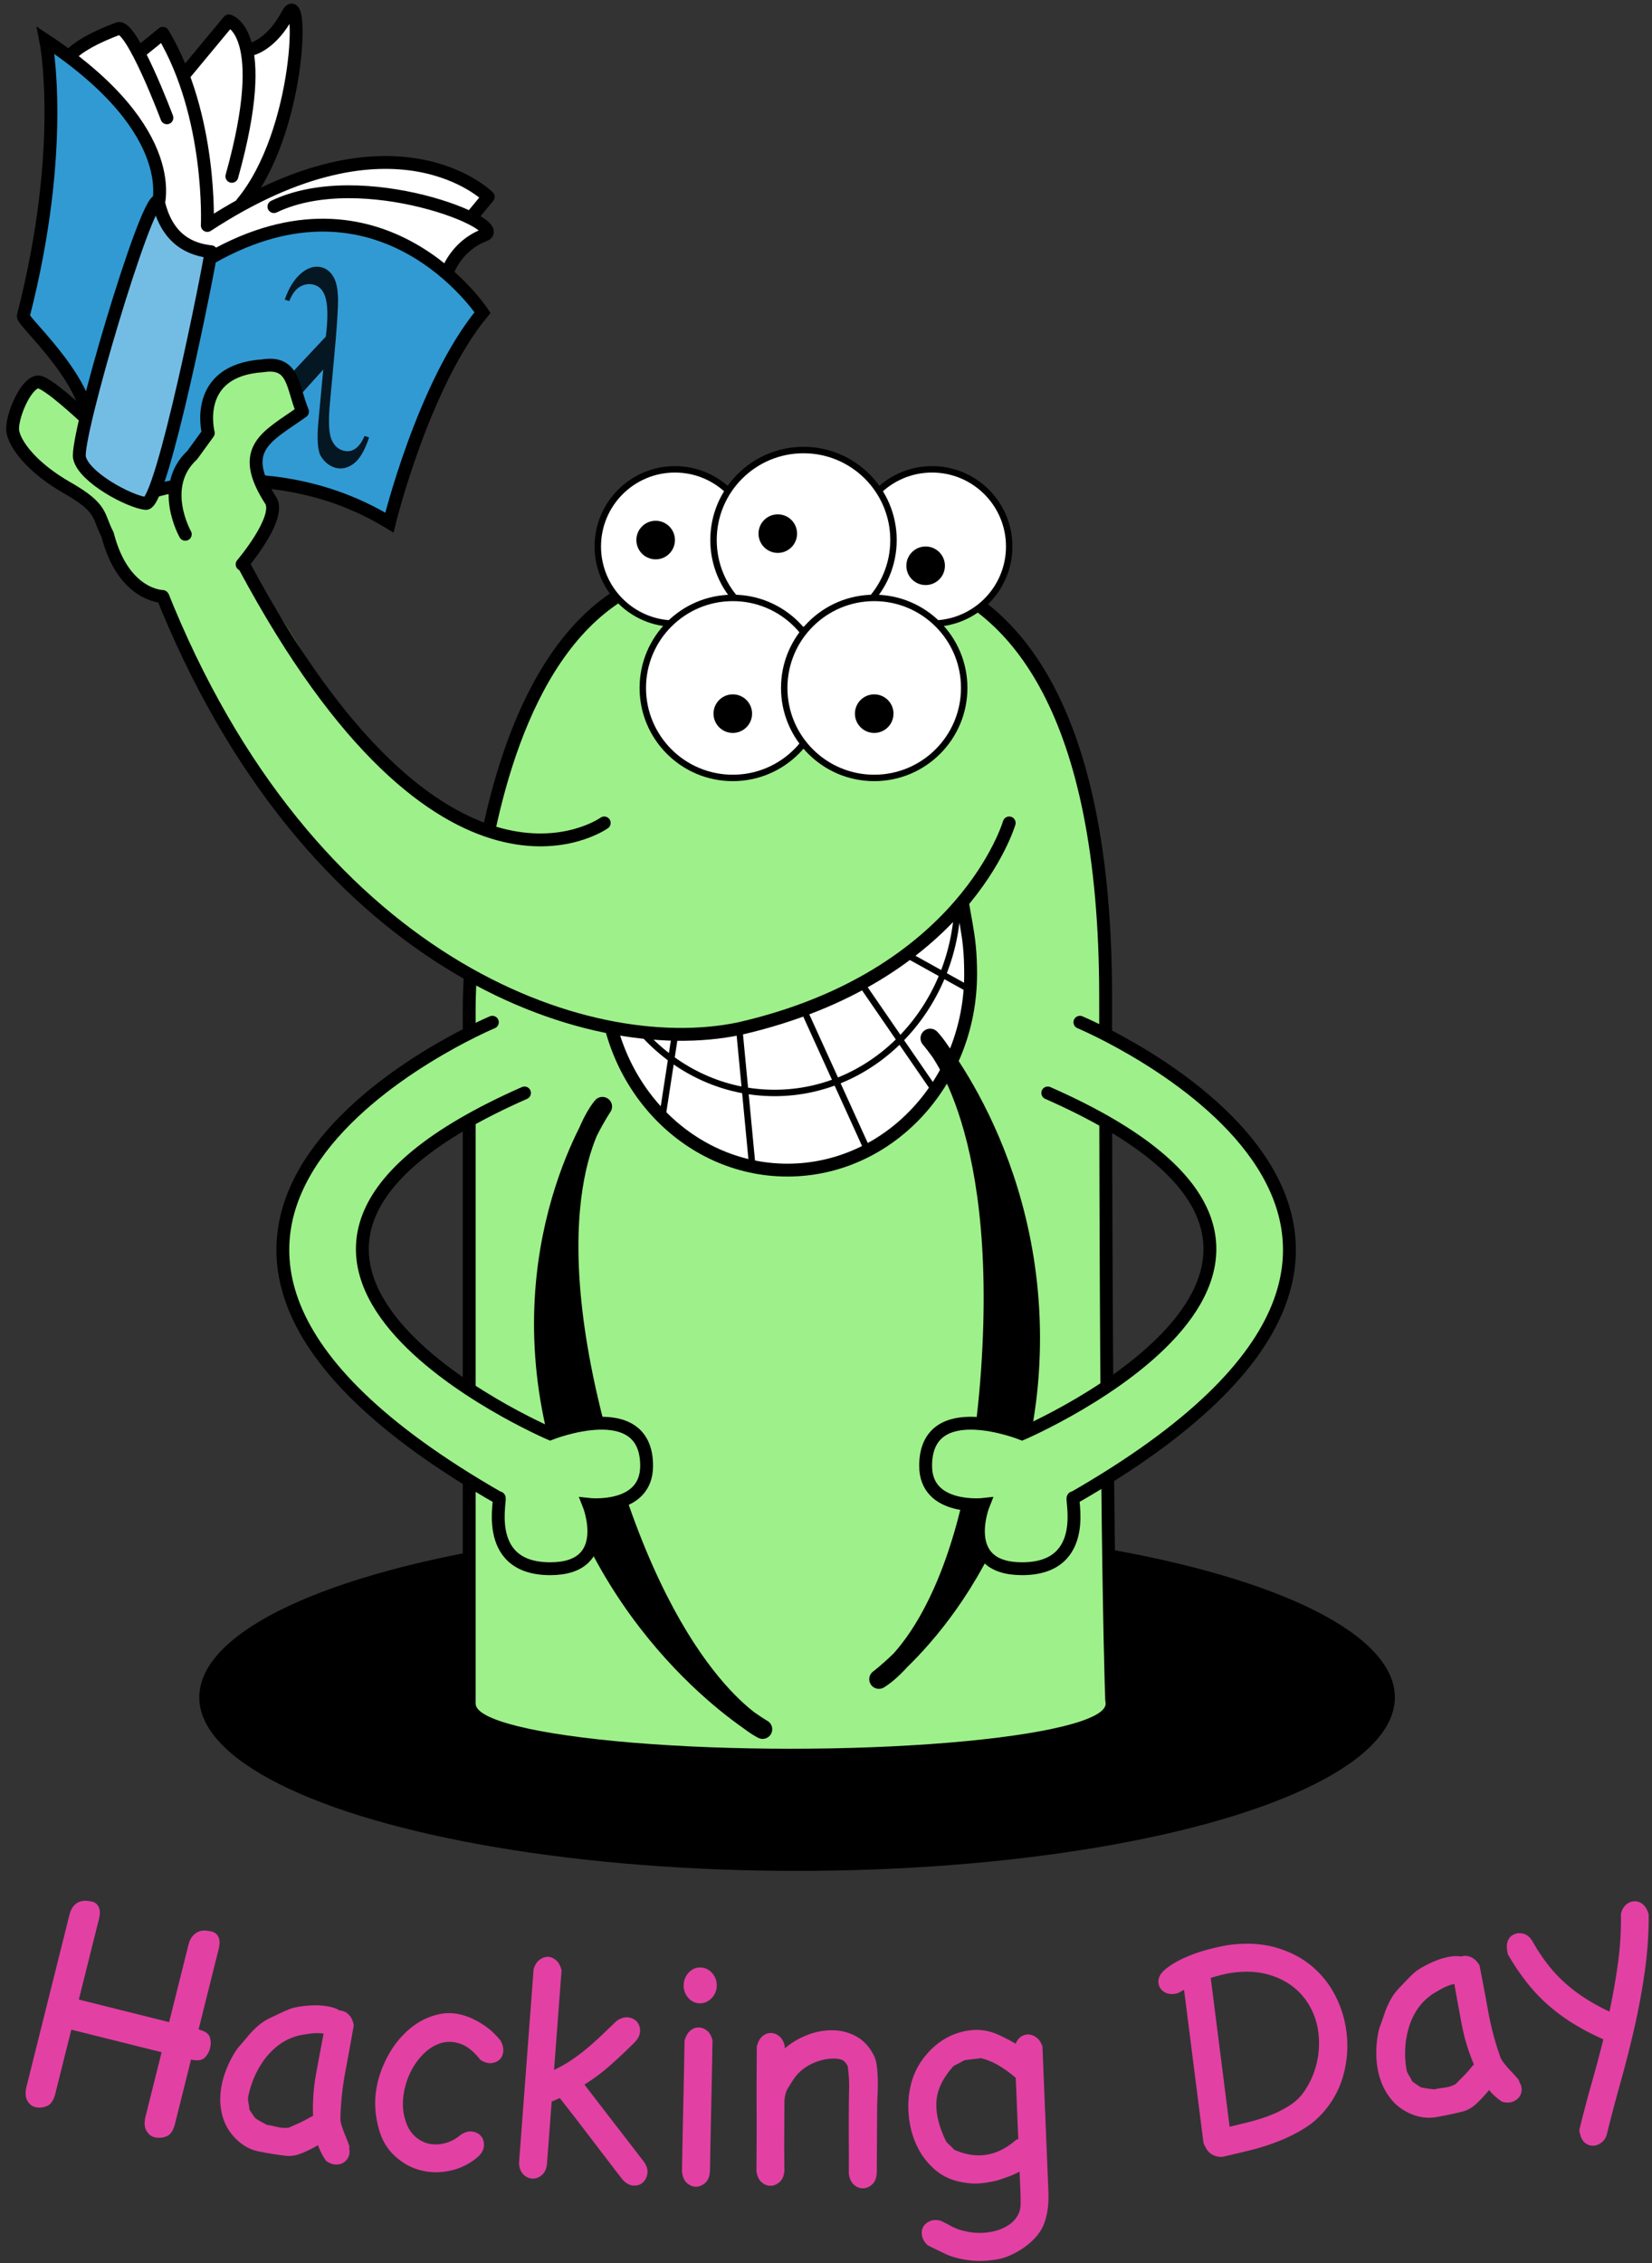 <svg width="257" height="352" viewBox="0 0 257 352" xmlns="http://www.w3.org/2000/svg"><rect x="0" y="0" width="257" height="352" fill="#333333" stroke="none"/><title>body</title><g transform="translate(-13 -14)" fill="none" fill-rule="evenodd"><ellipse fill="#000" cx="137" cy="278" rx="93" ry="27"/><path d="M43.892 329.665c.994.25 1.578.65 1.75 1.203.17.553.184 1.121.038 1.705a3.107 3.107 0 0 1-.836 1.485c-.412.408-1.12.504-2.123.29l-2.495 9.982c-.265 1.064-.711 1.718-1.337 1.962a3.01 3.01 0 0 1-1.866.135c-.514-.128-.93-.47-1.247-1.022-.318-.553-.36-1.293-.13-2.22l2.496-9.982-14.048-3.51-2.482 9.93c-.266 1.064-.712 1.718-1.338 1.962-.626.245-1.23.294-1.813.148-.515-.128-.922-.467-1.222-1.016-.3-.549-.335-1.286-.104-2.212l6.65-26.603c.145-.583.35-1.042.617-1.377.265-.334.57-.568.913-.7.343-.134.695-.192 1.055-.174.36.017.694.064 1.003.141.446.111.776.394.99.849.215.454.224 1.076.027 1.865l-3.126 12.504 14.048 3.51 2.996-11.988c.146-.584.36-1.04.643-1.37.283-.33.588-.564.914-.702a2.34 2.34 0 0 1 1.055-.173c.377.021.72.07 1.029.148.48.12.827.407 1.042.861.214.455.223 1.077.026 1.866l-3.125 12.503zm23.47 18.363c-.007.035-.027.05-.062.044.124.524.097.986-.08 1.385a1.98 1.98 0 0 1-.778.915c-.342.21-.754.308-1.236.296-.483-.013-.978-.207-1.487-.582-.26-.369-.496-.76-.71-1.174a8.969 8.969 0 0 1-.537-1.251c-.8.47-1.644.889-2.533 1.254-.89.366-1.738.496-2.545.391a55.433 55.433 0 0 1-4.137-.667c-1.352-.271-2.562-.949-3.63-2.032-.883-.908-1.506-1.914-1.87-3.018a9.685 9.685 0 0 1-.485-3.395c.04-1.16.251-2.317.632-3.47.38-1.155.874-2.235 1.48-3.242.26-.457.568-.888.925-1.292.358-.405.718-.826 1.082-1.266a13.898 13.898 0 0 1 1.648-1.731 8.653 8.653 0 0 1 1.95-1.303c.507-.234 1.006-.47 1.496-.708s.986-.456 1.487-.656c.35-.154.867-.289 1.55-.403a16.76 16.76 0 0 1 2.191-.21c.776-.027 1.539.026 2.288.156.749.13 1.366.346 1.852.646.5.015.958.22 1.373.616.416.396.685.963.808 1.702a501.421 501.421 0 0 1-1.3 7.15 45.345 45.345 0 0 0-.777 7.24c-.02.32.045.717.196 1.191.15.475.32.945.508 1.408.189.464.357.888.505 1.273.149.384.214.629.195.733zm-6.008-4.761a.617.617 0 0 0 .175-.078c.04-.028.099-.054.175-.077a29.996 29.996 0 0 1 .48-6.619 587.36 587.36 0 0 1 1.158-6.178 5.976 5.976 0 0 0-1.064-.078 8.292 8.292 0 0 0-1.173.092c-.387.058-.738.114-1.052.167a6.291 6.291 0 0 0-.699.147c-1.13.306-2.129.787-2.997 1.443a10.918 10.918 0 0 0-2.258 2.298 14.125 14.125 0 0 0-1.6 2.844 14.537 14.537 0 0 0-.925 3.15c.021.29.06.585.116.882.056.296.094.59.115.881.144.205.294.428.449.67.155.243.322.47.5.68.29.194.582.37.877.53l.886.477c.592.103 1.164.22 1.715.353.552.132 1.121.16 1.709.082a120.06 120.06 0 0 0 1.723-.776 18.21 18.21 0 0 0 1.69-.89zm23.347 2.76c.656-.419 1.272-.576 1.847-.47.575.105 1.016.354 1.325.748.308.393.445.882.41 1.465-.035.584-.335 1.144-.898 1.681-1.312 1.123-2.78 1.854-4.406 2.19-1.626.338-3.189.3-4.688-.113-1.5-.413-2.839-1.19-4.019-2.33-1.18-1.14-1.983-2.591-2.41-4.353a14.152 14.152 0 0 1-.48-3.103 13.38 13.38 0 0 1 .22-3.126c.309-1.672.909-3.318 1.8-4.937.89-1.62 2-2.99 3.33-4.111a10.579 10.579 0 0 1 4.494-2.26c1.667-.386 3.413-.166 5.236.66.91.431 1.723.922 2.44 1.472.716.55 1.383 1.218 2 2.005.318.609.446 1.176.382 1.703-.064.526-.265.938-.604 1.235-.339.298-.77.468-1.29.512-.523.043-1.08-.131-1.674-.523-1.018-1.3-2.057-2.129-3.118-2.489-1.06-.36-2.081-.385-3.062-.077-.982.309-1.888.884-2.72 1.727a10.515 10.515 0 0 0-2.042 2.959 11.824 11.824 0 0 0-1.026 3.615c-.155 1.281-.053 2.496.306 3.643.303 1.034.782 1.858 1.437 2.472.656.614 1.382 1.013 2.18 1.199.796.186 1.644.164 2.545-.066.9-.229 1.729-.672 2.485-1.328zm13.39 4.584c-.094.773-.367 1.346-.821 1.72-.454.374-.937.55-1.45.53-.512-.022-.975-.234-1.388-.637-.412-.404-.643-.997-.69-1.781l2.27-30.147c.191-.659.503-1.15.935-1.472.432-.322.87-.475 1.311-.46.442.016.863.198 1.262.548.4.349.68.866.84 1.552l-1.166 15.497a21.33 21.33 0 0 0 2.583-1.455 29.272 29.272 0 0 0 2.281-1.69 42.722 42.722 0 0 0 2.307-2.033c.783-.74 1.633-1.553 2.551-2.441.637-.448 1.245-.633 1.824-.554.579.079 1.031.308 1.357.687.326.38.485.861.477 1.446-.009.584-.283 1.157-.821 1.72a85.165 85.165 0 0 1-4.007 3.767 28.363 28.363 0 0 1-3.83 2.823 2218.91 2218.91 0 0 0 4.676 6.07c1.47 1.901 3.029 3.925 4.676 6.07.41.669.55 1.291.418 1.866-.132.575-.396 1.016-.791 1.324-.396.307-.884.43-1.464.368-.58-.061-1.132-.395-1.653-1.002a1245.74 1245.74 0 0 1-4.843-6.322 532.393 532.393 0 0 0-4.847-6.269c-.22.09-.43.18-.632.272-.202.091-.413.181-.632.271l-.733 9.732zm25.357 1.13c-.057.812-.312 1.415-.765 1.81-.453.394-.945.584-1.475.57-.495-.014-.95-.212-1.363-.595-.414-.383-.664-.964-.748-1.745.055-3.323.121-6.717.198-10.182.077-3.464.144-6.858.2-10.182.195-.702.492-1.224.89-1.567.4-.343.846-.507 1.34-.494.46.013.889.184 1.287.513.398.33.676.832.834 1.508-.056 3.324-.122 6.718-.199 10.182a1840.21 1840.21 0 0 0-.199 10.182zm-4.089-28.976c.021-.777.287-1.433.797-1.968.51-.534 1.118-.792 1.825-.772.707.02 1.31.31 1.807.872.497.562.735 1.231.714 2.009a2.74 2.74 0 0 1-.822 1.914c-.527.534-1.144.791-1.851.772-.707-.02-1.3-.31-1.78-.871a2.794 2.794 0 0 1-.69-1.956zm30.041 29.177c-.04.814-.281 1.422-.726 1.826-.444.405-.931.605-1.461.603-.495-.003-.954-.191-1.376-.565-.423-.373-.685-.95-.787-1.728.009-1.626.009-3.244 0-4.853-.01-1.609-.01-3.226 0-4.853.006-1.167.02-2.334.045-3.5a21.186 21.186 0 0 0-.22-3.502c-.28-.532-.588-.86-.923-.986-.335-.126-.733-.19-1.192-.192-1.203-.007-2.389.279-3.559.856-1.17.577-2.093 1.376-2.77 2.398a30.663 30.663 0 0 0-.937 1.507c-.232.405-.385.997-.46 1.774l-.03 5.41a275.95 275.95 0 0 0 .025 5.41c-.04.813-.282 1.422-.726 1.826-.444.404-.932.605-1.462.602-.495-.003-.954-.19-1.376-.564-.422-.374-.684-.95-.786-1.728l.026-4.933c.009-1.59.008-3.164 0-4.72-.01-1.556-.01-3.138-.002-4.747l.027-4.96c.18-.706.466-1.234.857-1.586.39-.351.834-.526 1.329-.523.46.002.892.164 1.296.484.405.32.694.817.868 1.49l-.003.424a12.145 12.145 0 0 1 3.486-2.076c1.293-.506 2.594-.755 3.902-.748a7.838 7.838 0 0 1 3.681.921c1.146.608 2.07 1.585 2.77 2.932.244.461.409 1.037.494 1.727.084.69.134 1.415.147 2.175.014.76 0 1.538-.039 2.334-.04.795-.061 1.546-.065 2.253l-.053 9.812zm7.93 11.294c-.479-.44-.773-.924-.883-1.45-.11-.527-.058-.989.156-1.387s.564-.704 1.05-.919c.487-.214 1.07-.23 1.75-.045.47.229.867.433 1.193.615.326.181.651.345.976.49.324.147.657.266.997.358.34.092.741.182 1.205.269a9.53 9.53 0 0 0 2.075.127 9.256 9.256 0 0 0 2.189-.355 6.779 6.779 0 0 0 1.979-.93 4.197 4.197 0 0 0 1.394-1.597c.23-.434.35-.952.361-1.554a28.2 28.2 0 0 0-.014-1.645l-.141-3.445c-.554.306-1.11.56-1.668.759-.558.2-1.134.4-1.727.601-.84.212-1.684.361-2.53.45a9.518 9.518 0 0 1-2.55-.082c-1.851-.243-3.418-.922-4.703-2.037a11.19 11.19 0 0 1-2.951-4.02c-.683-1.564-1.07-3.247-1.162-5.048-.092-1.801.13-3.509.666-5.123a11.36 11.36 0 0 1 2.029-3.587 11.284 11.284 0 0 1 3.13-2.65 10.059 10.059 0 0 1 3.824-1.244c1.373-.163 2.726.03 4.058.577 1.044.452 2.038.96 2.982 1.523.191-.503.477-.878.856-1.123.38-.246.782-.35 1.208-.315.426.035.831.205 1.215.507.384.303.677.751.878 1.345l.925 22.575c.078 1.908-.138 3.553-.647 4.937-.51 1.383-1.555 2.638-3.137 3.764a13.96 13.96 0 0 1-2.127 1.202 8.075 8.075 0 0 1-2.308.679c-1.687.281-3.315.277-4.884-.012-1.14-.201-2.108-.49-2.902-.864s-1.715-.823-2.762-1.346zm13.714-16.38a.855.855 0 0 1 .367-.122l-.391-9.539c-.036.002-.054-.015-.055-.05a17.942 17.942 0 0 0-2.49-1.81 10.098 10.098 0 0 0-2.89-1.208l-2.534.316c-.277.153-.563.306-.857.46-.295.153-.58.306-.857.46-1.693 1.873-2.58 3.75-2.663 5.629-.082 1.879.435 3.928 1.553 6.147.185.205.388.409.609.612.22.203.423.408.609.612 3.46 1.557 6.66 1.054 9.599-1.508zm32.08 2.631c-.536-.003-.993-.096-1.373-.28a2.346 2.346 0 0 1-.893-.715l-.198-.296a18.803 18.803 0 0 1-.28-.526 1.629 1.629 0 0 1-.176-.539l-3-23.624a8.145 8.145 0 0 0-.726.386c-.182.112-.448.19-.799.235-.666.085-1.226-.04-1.678-.375-.453-.335-.712-.765-.779-1.291-.098-.772.265-1.495 1.088-2.17.823-.675 1.825-1.274 3.006-1.799a24.55 24.55 0 0 1 3.764-1.306c1.328-.347 2.43-.576 3.308-.688 2.56-.325 4.894-.193 7 .395 2.106.588 3.934 1.505 5.482 2.752a14.625 14.625 0 0 1 3.762 4.575c.96 1.803 1.571 3.739 1.834 5.808a17.306 17.306 0 0 1-.373 6.33 14.414 14.414 0 0 1-2.853 5.735 13.01 13.01 0 0 1-3.34 2.964 24.872 24.872 0 0 1-4.048 2.011 35.452 35.452 0 0 1-4.37 1.384c-1.485.366-2.938.711-4.359 1.034zm1.759-28.666c-.596.075-1.188.186-1.776.332-.587.146-1.172.31-1.755.49l2.94 23.151a169.83 169.83 0 0 0 3.189-.779 26.34 26.34 0 0 0 3.26-1.055 16.678 16.678 0 0 0 2.912-1.493c.89-.576 1.605-1.255 2.147-2.037a12.837 12.837 0 0 0 2.024-4.48c.383-1.618.472-3.233.267-4.846a11.095 11.095 0 0 0-1.277-3.955 10.055 10.055 0 0 0-2.7-3.159c-1.127-.873-2.465-1.514-4.014-1.923-1.549-.41-3.288-.491-5.217-.246zm44.458 16.861c.007.035-.007.056-.042.063.304.445.444.885.421 1.322a1.98 1.98 0 0 1-.4 1.132c-.243.318-.593.558-1.048.72-.455.16-.987.156-1.596-.012a10.214 10.214 0 0 1-1.084-.842 8.969 8.969 0 0 1-.948-.977 19.906 19.906 0 0 1-1.917 2.078c-.7.66-1.445 1.085-2.236 1.276a55.433 55.433 0 0 1-4.102.857c-1.36.23-2.732.03-4.117-.599-1.149-.532-2.09-1.248-2.826-2.149a9.685 9.685 0 0 1-1.667-2.997 12.422 12.422 0 0 1-.652-3.467c-.058-1.213.016-2.399.222-3.556.079-.52.212-1.032.402-1.538.189-.505.375-1.028.557-1.568.246-.77.552-1.505.92-2.207a8.653 8.653 0 0 1 1.354-1.914c.39-.4.771-.8 1.144-1.197a22.46 22.46 0 0 1 1.154-1.144c.271-.27.706-.58 1.304-.931a16.76 16.76 0 0 1 1.97-.98 11.105 11.105 0 0 1 2.192-.673c.746-.146 1.4-.166 1.961-.06.472-.164.973-.136 1.503.084.53.221.984.654 1.362 1.3.462 2.36.91 4.74 1.345 7.142a45.345 45.345 0 0 0 1.864 7.04c.096.305.3.652.61 1.042s.637.767.978 1.132c.342.366.651.702.927 1.008.276.306.425.511.445.615zm-7.314-2.297a.617.617 0 0 0 .136-.134.617.617 0 0 1 .136-.135 29.996 29.996 0 0 1-1.92-6.353 587.37 587.37 0 0 1-1.13-6.183 5.976 5.976 0 0 0-1.02.308 8.292 8.292 0 0 0-1.063.505c-.34.193-.648.37-.923.532a6.292 6.292 0 0 0-.6.388c-.945.69-1.706 1.496-2.282 2.42a10.918 10.918 0 0 0-1.286 2.954 14.125 14.125 0 0 0-.476 3.227 14.537 14.537 0 0 0 .263 3.273c.123.264.264.524.423.782.158.257.3.518.423.782.208.14.427.294.659.465.232.17.468.323.71.455.34.078.676.138 1.009.181l.998.13a28.07 28.07 0 0 1 1.728-.285 4.671 4.671 0 0 0 1.625-.534c.452-.45.896-.897 1.331-1.342a18.21 18.21 0 0 0 1.26-1.436zm23.143-23.728c.147-.551.364-.974.652-1.27.288-.295.62-.493.996-.592a1.86 1.86 0 0 1 1.612.287c.493.345.844.911 1.051 1.697a60.651 60.651 0 0 1-.59 8.77c-.408 2.886-.932 5.75-1.571 8.588-.64 2.839-1.355 5.67-2.145 8.494-.79 2.823-1.54 5.664-2.247 8.52-.174.449-.412.795-.713 1.04a2.458 2.458 0 0 1-.914.487 1.885 1.885 0 0 1-1.482-.211c-.475-.277-.803-.757-.984-1.441l-.088-.333a1.644 1.644 0 0 1-.05-.399 185.081 185.081 0 0 1 1.86-7.074 223.145 223.145 0 0 0 1.876-7.024 38.714 38.714 0 0 1-4.58-2.383 29.296 29.296 0 0 1-3.91-2.862 26.435 26.435 0 0 1-3.38-3.55 36.96 36.96 0 0 1-2.972-4.4c-.235-.888-.234-1.61.003-2.167.237-.557.663-.916 1.279-1.079.444-.117.901-.082 1.371.104.47.187.876.583 1.219 1.187a27.987 27.987 0 0 0 2.409 3.615 22.136 22.136 0 0 0 2.74 2.897 25.173 25.173 0 0 0 3.145 2.35c1.12.71 2.327 1.37 3.622 1.979.54-2.52.983-5.033 1.327-7.537.344-2.505.499-5.07.464-7.693z" fill="#E340A4"/><g transform="translate(85 102)" fill="#9EF08A"><path d="M53 3c-11 2 47-26 47 64s1 111 1 111H.995V68.959S.538-15.16 53 3z" stroke="#000" stroke-width="2" stroke-linecap="round"/><ellipse cx="51" cy="177" rx="49" ry="7"/></g><g transform="translate(106 87)"><circle stroke="#000" stroke-linecap="round" fill="#FFF" cx="12" cy="12" r="12"/><circle fill="#000" cx="9" cy="11" r="3"/></g><g transform="matrix(-1 0 0 1 170 87)"><circle stroke="#000" stroke-linecap="round" fill="#FFF" cx="12" cy="12" r="12"/><circle fill="#000" cx="13" cy="15" r="3"/></g><g transform="translate(124 84)"><circle stroke="#000" stroke-linecap="round" fill="#FFF" cx="14" cy="14" r="14"/><circle fill="#000" cx="10" cy="13" r="3"/></g><g transform="translate(113 107)"><circle stroke="#000" stroke-linecap="round" fill="#FFF" cx="14" cy="14" r="14"/><circle fill="#000" cx="14" cy="18" r="3"/></g><g transform="translate(135 107)"><circle stroke="#000" stroke-linecap="round" fill="#FFF" cx="14" cy="14" r="14"/><circle fill="#000" cx="14" cy="18" r="3"/></g><g stroke="#000"><path d="M135.5 196c15.74 0 28.5-13.655 28.5-30.5 0-6.787-1.136-8.261-2-16.5-12.136.239-42.54-.674-55 1-1.522 9.694 0 9.133 0 15.5 0 16.845 12.76 30.5 28.5 30.5z" stroke-width="2" stroke-linecap="round" fill="#FFF"/><path d="M133.5 184c15.74 0 28.5-13.655 28.5-30.5 0-6.787-57-6.367-57 0 0 16.845 12.76 30.5 28.5 30.5z" stroke-linecap="round"/><path d="M155 163l9 5M147 167l11 16M138 171l10 22M128 174l2 21M118 175l-2 13" stroke-linecap="square"/></g><g stroke="#000" stroke-linecap="round"><path d="M149.729 275.182s21.137-15.563 23.369-47.485c2.232-31.922-15.396-52.201-15.396-52.201s12.2 11.88 9.41 51.782c-2.79 39.903-17.383 47.904-17.383 47.904z" stroke-width="3" stroke-linejoin="round" fill="#000"/><path d="M181 173s74 31-1 74c-.65-.732 3 11-8 11-10 0-6-10-6-10s-9 1-9-6c0-11 15-5 15-5s63-27 4-53" stroke-width="2" fill="#9EF08A"/></g><g stroke="#000" stroke-linecap="round"><path d="M106.718 186.116s-14.918 21.597-6.636 52.506c8.282 30.91 31.552 44.345 31.552 44.345s-15.404-7.26-25.757-45.898c-10.352-38.637.841-50.953.841-50.953z" stroke-width="3" stroke-linejoin="round" fill="#000"/><path d="M89.595 173s-74 31 1 74c.65-.732-3 11 8 11 10 0 6-10 6-10s9 1 9-6c0-11-15-5-15-5s-63-27-4-53" stroke-width="2" fill="#9EF08A"/></g><g><path d="M170 142s-8 24-43 32c-23.797 4.958-65-10-88-68 0 0 5-4 11-4 13 10 22 56 68 40h52z" fill="#9EF08A"/><path d="M107 142s-25 18-56-40M170 142s-7 24-42 32c-23.797 4.958-67-10-90-68" stroke="#000" stroke-width="2" stroke-linecap="round"/><g><path fill="#9EF08A" d="M38.294 106.775l12.37-4.997-3.803-17.622-4.733-4.313-10.082 6.66 2.347 14.815z"/><path d="M38.294 106.775s-6.082-.05-8.552-9.578c-.026-.066-.055-.128-.082-.192-1.457-2.806-.626-3.95-6.19-7.12-5.565-3.168-8.166-6.806-8.478-8.781-.313-1.975 1.868-7.383 3.843-7.696 1.975-.313 14.042 11.95 14.042 11.95" stroke="#000" stroke-width="2" stroke-linecap="round" stroke-linejoin="round" fill="#9EF08A"/><path d="M31.371 88.634s2.338-4.42 3.325-4.576c0 0-9.055-18.815.04-25.318 3.794-1.614 8.009 5.819 8.009 5.819s-3.061 12.634 1.672 16.947" stroke="#000" stroke-width="2" stroke-linecap="round" stroke-linejoin="round" fill="#9EF08A"/><path d="M26.665 24.996l8.374-3.142 3.193-1.675 3.455 5.39s8.083 5.13 10.994 10.205c2.91 5.075.053 9.056.053 9.056s10.468-3.928 19.628-4.976 16.593 4.76 16.593 4.76L75.662 56.29 42.32 57.812l-12.406-6.331-1.887-20.309-1.362-6.176z" fill="#FFF"/><path d="M82.728 56.026s1.413-3.873 5.6-5.444c4.187-1.571-18.95-11.042-32.715-4.444M52.155 21.642s3.088-.681 5.6-5.445c2.511-4.763 2.096 18.32-7.114 29.418" stroke="#000" stroke-width="2" stroke-linecap="round" fill="#FFF"/><path d="M41.687 25.57l6.908-8.324s6.764 1.716.475 24.182" stroke="#000" stroke-width="2" stroke-linecap="round" stroke-linejoin="round" fill="#FFF"/><path d="M86.653 47.389l2.302-2.775s-14.553-14.6-43.705 4.456c0 0 .783-17.01-6.914-29.886l-3.297 2.67" stroke="#000" stroke-width="2" stroke-linecap="round" stroke-linejoin="round"/><path d="M23.89 22.693s1.204-1.884 7.485-4.24c2.093-.786 7.591 13.869 7.591 13.869" stroke="#000" stroke-width="2" stroke-linecap="round" fill="#FFF"/><path d="M37.503 46.245s4.238-11.62-17.382-25.959c0 0 3.3 16.435-3.5 42.87-.104.994 11.884 11.303 10.053 19.155 3.455 5.39 10.208 8.111 10.208 8.111s18.737-6.074 36.693 4.862c0 0 5.283-21.566 14.493-32.664 0 0-15.601-23.76-42.346-8.472-6.176 1.361-8.219-7.903-8.219-7.903z" stroke="#000" stroke-width="2" stroke-linecap="round" fill="#319AD3"/><path d="M69.715 81.808l.7.227c-.659 2.028-1.469 3.396-2.43 4.105-.961.709-1.948.9-2.959.57-.817-.265-1.503-.821-2.059-1.668-.556-.848-.698-2.703-.428-5.565l.755-8.012L53.27 82.593 49.596 81.4l14.089-15.041c.305-2.44.326-4.313.062-5.619-.263-1.305-.856-2.108-1.776-2.407-.739-.24-1.47-.172-2.194.202-.724.375-1.316 1.14-1.778 2.295l-.7-.227c.652-1.874 1.524-3.257 2.617-4.15 1.093-.894 2.186-1.17 3.28-.829.7.228 1.269.725 1.707 1.492.44.766.667 1.919.683 3.456.017 1.537-.193 4.632-.63 9.285l-.602 6.55c-.264 2.709-.229 4.586.105 5.63.335 1.046.934 1.716 1.798 2.01 1.452.472 2.605-.274 3.458-2.238z" fill="#041722"/><path d="M25.366 85.19c.68 3.088 7.787 6.851 10.312 7.117 2.525.265 9.94-37.165 10.149-39.154-2.984-.313-6.858-1.726-8.22-7.902-1.988-.21-12.922 36.85-12.241 39.939z" stroke="#000" stroke-width="2" stroke-linecap="round" stroke-linejoin="round" fill="#73BDE5"/><path d="M41.825 97.103s-4.215-7.432 1.086-12.321l2.493-3.433s-2.552-9.72 8.47-10.453c4.938-.782 4.576 3.325 6.19 7.12-5.458 3.9-10.24 5.67-4.88 13.934 1.456 2.807-4.52 9.828-4.52 9.828" stroke="#000" stroke-width="2" stroke-linecap="round" stroke-linejoin="round" fill="#9EF08A"/></g></g></g></svg>